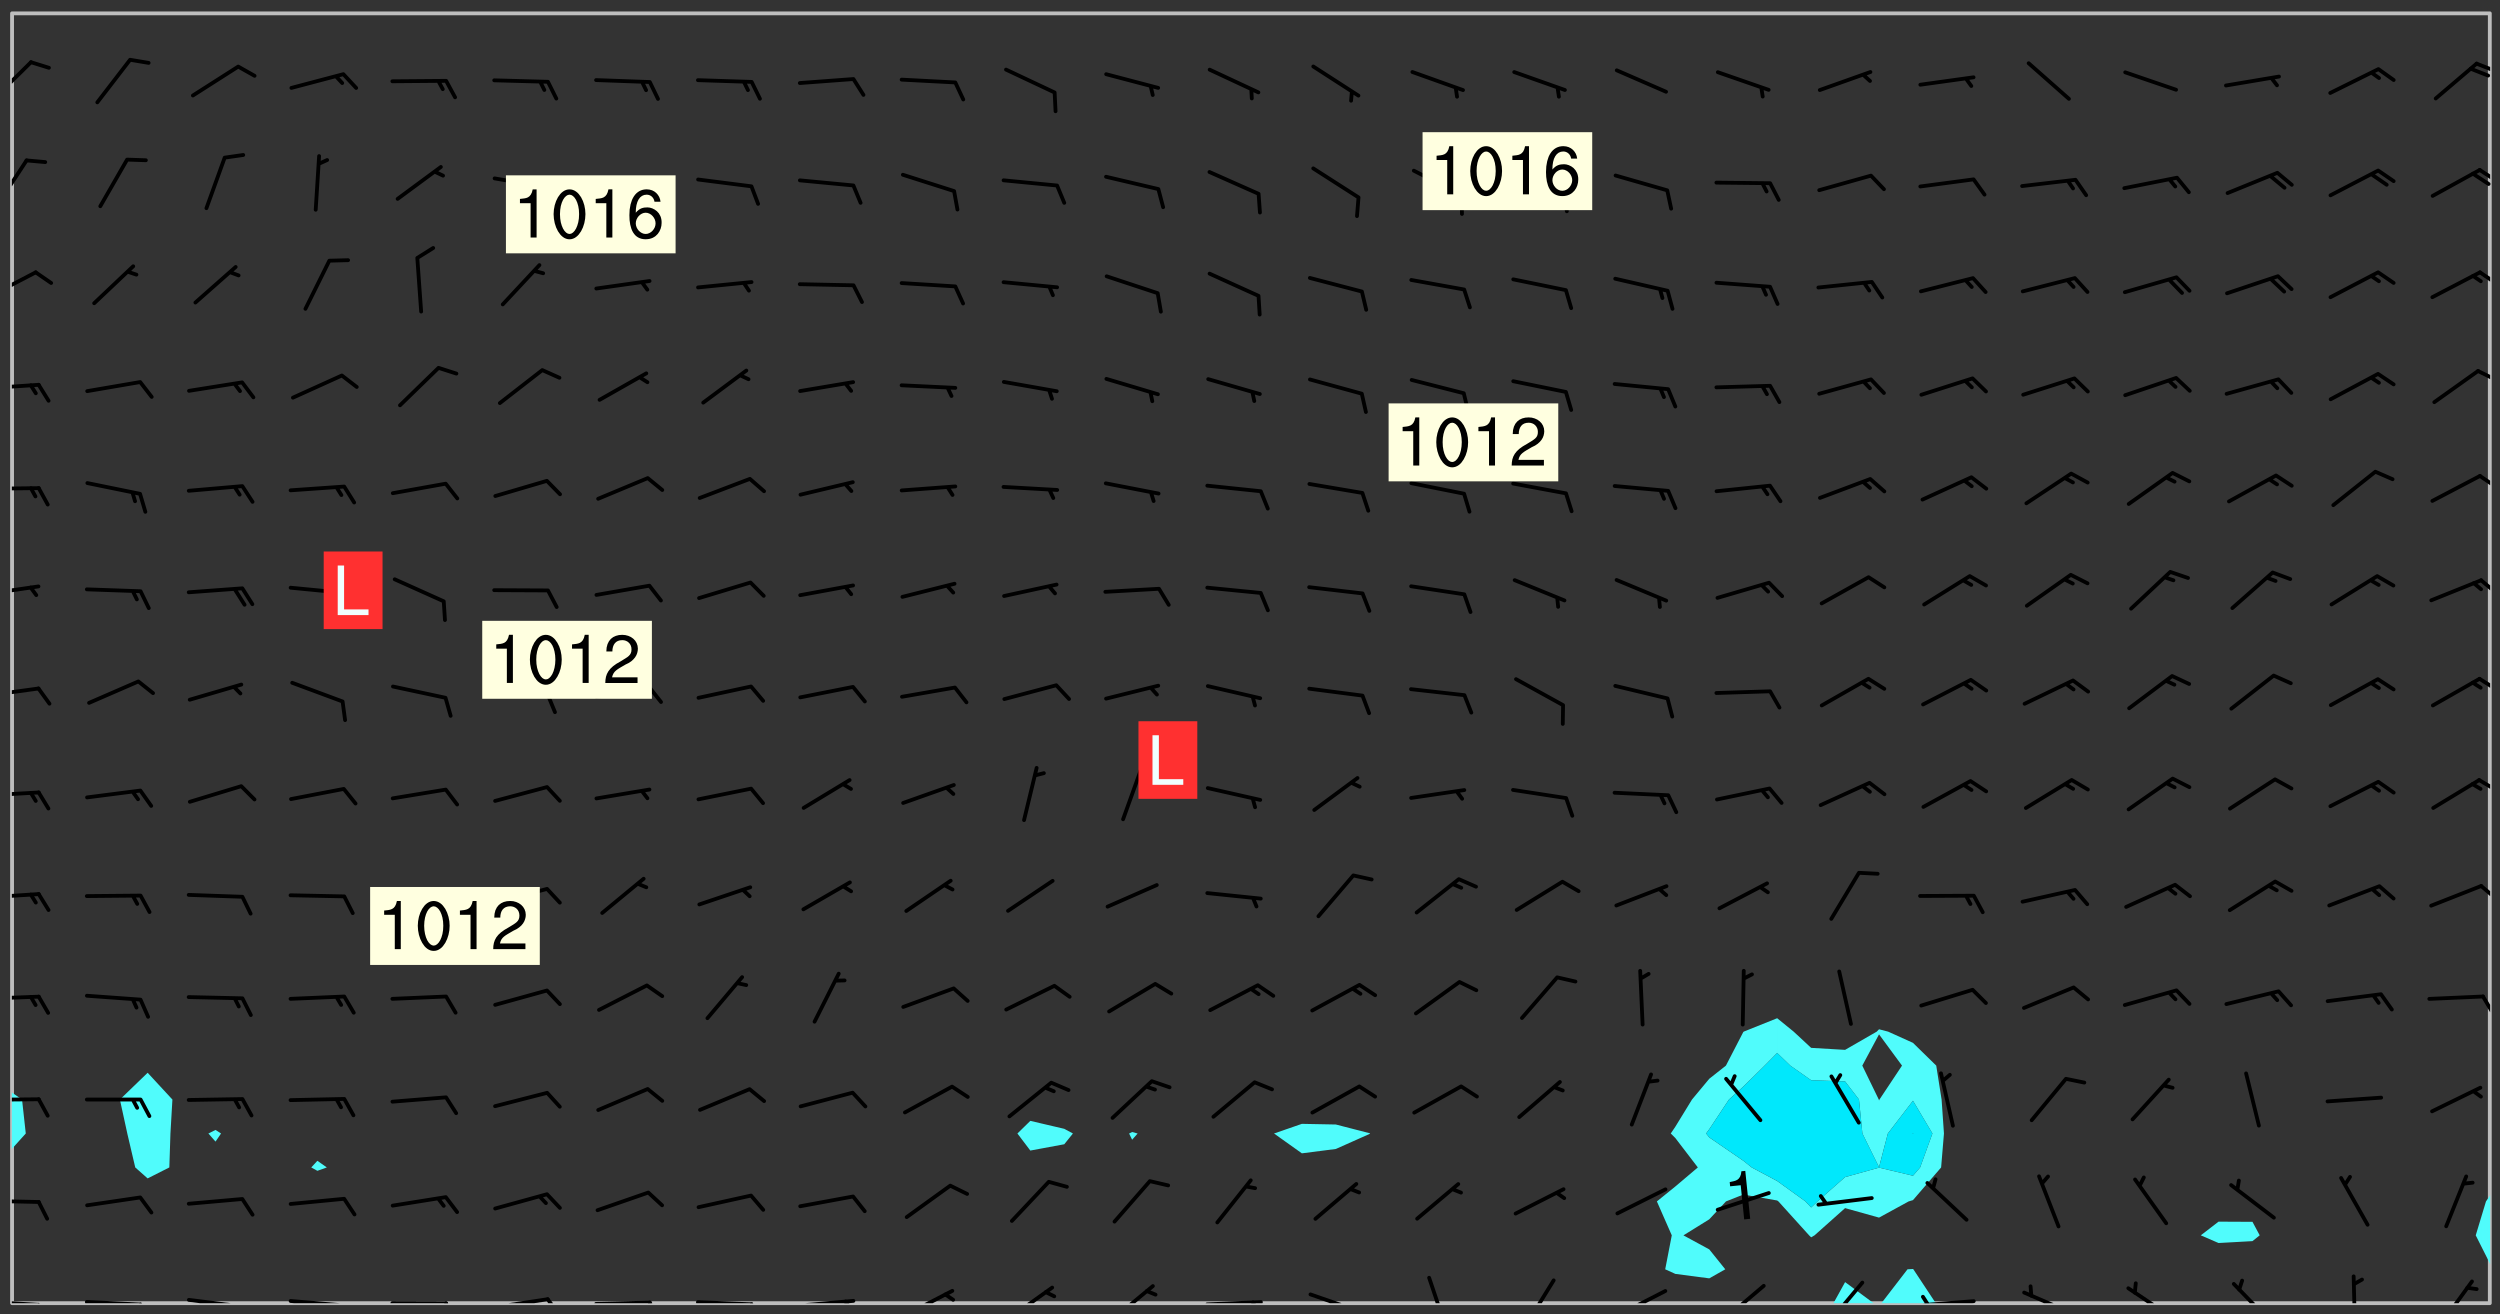<svg xmlns="http://www.w3.org/2000/svg" role="img" xmlns:xlink="http://www.w3.org/1999/xlink" viewBox="142.45 309.95 326.84 171.84"><rect x="142.45" y="309.95" width="326.84" height="171.84" fill="#333333" stroke="none"/><defs><clipPath id="a"><path d="M144 460h1v20.328h-1zm0 0"/></clipPath><clipPath id="b"><path d="M144 311.672h1V453h-1zm0 0"/></clipPath><clipPath id="c"><path d="M144 311.672h324v168.656H144zm0 0"/></clipPath><clipPath id="d"><path d="M382 477h6v3.328h-6zm0 0"/></clipPath><clipPath id="e"><path d="M388 475h8v5.328h-8zm0 0"/></clipPath><clipPath id="f"><path d="M467 475h1v5.328h-1zm0 0"/></clipPath><clipPath id="g"><path d="M467 311.672h1V467h-1zm0 0"/></clipPath><clipPath id="h"><path d="M144 479h4v1.328h-4zm0 0"/></clipPath><clipPath id="i"><path d="M147 480h2v.328h-2zm0 0"/></clipPath><clipPath id="j"><path d="M153 479h9v1.328h-9zm0 0"/></clipPath><clipPath id="k"><path d="M160 480h3v.328h-3zm0 0"/></clipPath><clipPath id="l"><path d="M166 479h9v1.328h-9zm0 0"/></clipPath><clipPath id="m"><path d="M173 480h3v.328h-3zm0 0"/></clipPath><clipPath id="n"><path d="M180 479h8v1.328h-8zm0 0"/></clipPath><clipPath id="o"><path d="M187 480h2v.328h-2zm0 0"/></clipPath><clipPath id="p"><path d="M193 480h9v.328h-9zm0 0"/></clipPath><clipPath id="q"><path d="M200 480h3v.328h-3zm0 0"/></clipPath><clipPath id="r"><path d="M206 479h9v1.328h-9zm0 0"/></clipPath><clipPath id="s"><path d="M213 479h3v1.328h-3zm0 0"/></clipPath><clipPath id="t"><path d="M220 479h8v1.328h-8zm0 0"/></clipPath><clipPath id="u"><path d="M227 479h2v1.328h-2zm0 0"/></clipPath><clipPath id="v"><path d="M233 479h8v1.328h-8zm0 0"/></clipPath><clipPath id="w"><path d="M240 480h3v.328h-3zm0 0"/></clipPath><clipPath id="x"><path d="M246 479h9v1.328h-9zm0 0"/></clipPath><clipPath id="y"><path d="M252 479h2v1.328h-2zm0 0"/></clipPath><clipPath id="z"><path d="M260 478h8v2.328h-8zm0 0"/></clipPath><clipPath id="A"><path d="M265 478h3v2.328h-3zm0 0"/></clipPath><clipPath id="B"><path d="M274 478h7v2.328h-7zm0 0"/></clipPath><clipPath id="C"><path d="M287 477h7v3.328h-7zm0 0"/></clipPath><clipPath id="D"><path d="M300 479h8v1.328h-8zm0 0"/></clipPath><clipPath id="E"><path d="M306 479h2v1.328h-2zm0 0"/></clipPath><clipPath id="F"><path d="M313 478h8v2.328h-8zm0 0"/></clipPath><clipPath id="G"><path d="M319 480h1v.328h-1zm0 0"/></clipPath><clipPath id="H"><path d="M329 476h3v4.328h-3zm0 0"/></clipPath><clipPath id="I"><path d="M341 477h5v3.328h-5zm0 0"/></clipPath><clipPath id="J"><path d="M353 478h8v2.328h-8zm0 0"/></clipPath><clipPath id="K"><path d="M353 480h3v.328h-3zm0 0"/></clipPath><clipPath id="L"><path d="M367 477h7v3.328h-7zm0 0"/></clipPath><clipPath id="M"><path d="M381 477h6v3.328h-6zm0 0"/></clipPath><clipPath id="N"><path d="M393 479h8v1.328h-8zm0 0"/></clipPath><clipPath id="O"><path d="M393 479h2v1.328h-2zm0 0"/></clipPath><clipPath id="P"><path d="M406 478h8v2.328h-8zm0 0"/></clipPath><clipPath id="Q"><path d="M420 478h7v2.328h-7zm0 0"/></clipPath><clipPath id="R"><path d="M434 477h6v3.328h-6zm0 0"/></clipPath><clipPath id="S"><path d="M449 476h2v4.328h-2zm0 0"/></clipPath><clipPath id="T"><path d="M461 477h5v3.328h-5zm0 0"/></clipPath><clipPath id="U"><path d="M144 466h4v2h-4zm0 0"/></clipPath><clipPath id="V"><path d="M144 453h4v1h-4zm0 0"/></clipPath><clipPath id="W"><path d="M144 440h4v1h-4zm0 0"/></clipPath><clipPath id="X"><path d="M466 439h2v4h-2zm0 0"/></clipPath><clipPath id="Y"><path d="M144 426h4v2h-4zm0 0"/></clipPath><clipPath id="Z"><path d="M466 425h2v3h-2zm0 0"/></clipPath><clipPath id="aa"><path d="M144 413h4v2h-4zm0 0"/></clipPath><clipPath id="ab"><path d="M466 411h2v3h-2zm0 0"/></clipPath><clipPath id="ac"><path d="M144 399h4v3h-4zm0 0"/></clipPath><clipPath id="ad"><path d="M466 398h2v3h-2zm0 0"/></clipPath><clipPath id="ae"><path d="M144 386h4v2h-4zm0 0"/></clipPath><clipPath id="af"><path d="M466 385h2v3h-2zm0 0"/></clipPath><clipPath id="ag"><path d="M144 373h4v2h-4zm0 0"/></clipPath><clipPath id="ah"><path d="M466 371h2v3h-2zm0 0"/></clipPath><clipPath id="ai"><path d="M144 360h4v1h-4zm0 0"/></clipPath><clipPath id="aj"><path d="M466 358h2v2h-2zm0 0"/></clipPath><clipPath id="ak"><path d="M144 345h4v5h-4zm0 0"/></clipPath><clipPath id="al"><path d="M466 345h2v3h-2zm0 0"/></clipPath><clipPath id="am"><path d="M144 330h3v8h-3zm0 0"/></clipPath><clipPath id="an"><path d="M466 331h2v3h-2zm0 0"/></clipPath><clipPath id="ao"><path d="M465 332h3v3h-3zm0 0"/></clipPath><clipPath id="ap"><path d="M144 317h3v7h-3zm0 0"/></clipPath><clipPath id="aq"><path d="M465 318h3v2h-3zm0 0"/></clipPath><g id="ar" clip-path="url(#clip1)"><path fill="#fff" fill-opacity="0" fill-rule="evenodd" d="M0 0h1000v1000H0zm0 0"/><path fill="#d3d3d3" fill-opacity="0" fill-rule="evenodd" d="M162.152 355.867l-.234.293.059.234.117.172.176.234.293.348.113.059.117-.172.059-.234.176-.176.465-.176h.699l.234.293.289.816.059.176.176.23.352.234.699.699.172.176.234.348.234.41.289.582.41.465.23.234.234.176.117.23.176.293.172 1.164v.234l.059.289.059.117.117.117.348.41.117.172.176.176.176.234.117.172.172.352.059.234.234.406.234-.059-.176.176-.059.93h-.582l-.234-.113-.348.113-.117.117-.059.293-.059.176-.117.172-.465.293-.059.234-.059.113v.645l.059.172v.41l.059.059v.406l.059.406.117.176.059.059.23.641-.059.293v.699l-.059.582v.234l-.059.23-.055.352v1.922l.055.117h.426l-.367.117-.023.352.891 1.168 1.742.539 1.34.359v.539l.09.809.535.715 1.52.27.891-.086.09 1.164.535.18 1.16-.18 2.055-.984 1.16-.363 1.879-.176 1.695-.18-.18.719-1.516.086-1.25.09-.805.27-1.074.809.27.719.535.898-.18.625-.266.809.266 1.078.625.898.805.18 1.25-.18-.266.723.098.504.055.293v.172l.059.293v.406l.176.117.352.117h.406l.293-.176.113-.117.059-.117.117-.23.059-.176.352-.465.23-.176.176-.059.176.059.059.176.117.988.055.469.059.172.117.234.176.059.816.059h.289l.117.234.059.406.059.352v1.105l.117.293.117.348.289.699.176.352.582.754.352.176.172.059.469.234.641.465.348.234.293.176.293.055.23.062.816.348.293.176.113.172.352.352.117.176.523.641v.289l.059.352v.348l.059.352.059.289.117.059.172.059h.176l.582.234.176.117.176.289.176.234.113.234.293.23.117.117v.41l.059.055.289.234.234.117.059.117.117.172.059.117.23.234.059.176.234.059.117.059-.117.113-.059.117v.117l-.117.293-.117.289v.582l.176.117.117.059.059.117.117.117.113.059.176.348.059.352.059.406v.176l-.059.176-.117.699v.172l.117.176.293.293h.406l.176.117.117.172.117.293v.234h-.527l-.23-.234h-.234l-.176.059-.059.699.059.348.117.176.176.41.117.23.289.469.176.055h.523l.234.059.758.641.059.293v.234l.059.059.23.348v.352l-.117.172v.293l.293.289.293.176.172.059.293.176.293.117.582.406.289.234.293.176.219.16.016.012.23.176.641.523.176.234.117.176.176.176.113.172v.641l.117.176.469.117.582.117.234.059.23.113.293.117.113.059.586.352.289.172.176.062.176.055.176.059.699.352.289.176.234.055.289.176.234.117.641.406.293.117.172.059.234.059.41.059.23.059.234.117.059.172-.41.176.469.059.059.293.113.234.176.055.234.059.176.059.406.117.641.234.117.172.059.234v.176l-.059.117-.059.406.234.234.117.059.348.117.641.23.176.117.289.117.176.176.234.465.582 1.105.176.176.348.176.176.117.352.117 1.047.523.234.059.465.113.293.059.465.176.758.582.234.234.348.465.176.176.289.234.816.699.293.176.289.289.293.176.293.289.695.641.176.176.293.234.289.234.469.289.641.582.348.234.234.293.348.348.352.465.934.992.348.406.117.176.234.059.113.117.645.176.23.113.234.059.293.176.23.117.934.699.406.406.234.176.406.176.234.117.816.348.348.234.234.117.293.289.23.117.758.352.352.172.23.059.293.117.234.059.871.176h.816l.469.23.172.059.875.699.465.117.293.059.176.059.23.059.469.059.348.059.352.059.406.059h.293l.172.059v.23l.176.176h.293l.348.059.352.059.699.117h.641l.465-.234.293-.176.172-.117.41-.172.289-.176.934-.465.469-.293.523-.293.465-.172.465-.176 1.051-.465.289-.117.41-.117.289-.117.527-.176 1.516-.699.582-.348.289-.059.293-.059.348-.117.875-.23.352-.117h.113l.234-.059.875-.234.234-.059h.812l.352-.059.816-.117.172-.059.352-.055.293-.059.23-.059.816-.176.176-.059h.348l.234-.059.465-.117.758-.172.234-.059h.348l.41-.117.289-.059 1.285-.059h.289l.41-.059.23-.059h.176l.875-.117h.406l.41-.117h.348l.352-.113.871-.059h1.75l1.047.289.41.117.289.117.352.117.289.117 1.051.172.289.059h.293l.293.059.172.059.41.059.172.059.117.059h.117l.117.059.352.059h.113l.41.066 1.922.395 1.926.395 1.52.449 1.695.719 2.145.805 1.605-.719 1.43-.805 1.16-1.078 1.25-.449 3.035-.719 1.875-.359 2.145-1.348 2.234-1.254 2.5-1.258 1.695-.449 1.785-.18 1.16-.27.625.539 1.34-.27.715-.988.984-1.344.445-.18.805-.359 1.875-.539 1.785-.449 1.25-.27 1.16-.09 1.699-.09 1.961-.27 1.25-.09h.539l.625-.09h.891l2.145-.18 2.41-.18 2.59-.09 1.695.18 1.609.09 1.43.359 1.16.719 1.875.988 1.16 1.527.266.715.629.09.355.898.535.539.535 1.527 1.074.359h.535l-.805.535.09 1.707.715 2.695.891.805.895.988.715 1.258 1.785.539 1.52-.18.355 1.344 1.609-.805.98-.539.27.27.316-.215.219-.145.801.449.449-.359h.355l.535-.27.539-.719.535-.27.625-.988 1.16.449.84.371 1.395.617 1.695-.18h1.605l1.785.09.18-1.707.535-1.344.805.27.492.848.402.406-.09.539v.359l.715.449.711-.27h1.43l.359.988.445 1.258.715 1.344 1.25.629 1.695.629.715-.18.18-.539.98-.09.449.359.086 1.258-.266.629-.535.18v.539l.715.984.266.539.984.988.801 1.078-.266.359-.09.898-.625 2.332-.355 2.066-.09 1.793-.18.719-.09.539v1.438l-.98 1.883-.359 1.707-.535.898-.805 1.168-.266.539 2.055 1.254.086.359-.355.539-.09-.18v.809l.09 1.438-.445.715-1.074.094-.266.715.535.898.805.719 1.16.809 1.34.27.445.359-.355.449-1.789-.09-1.25-.449-.715-.719-.625-.09-.176 3.59-.188 1.309h89.359V311.703h-55.27v49.082l.762.125 3.289.543 2.023 2.836v2.754l2.352.332 2.348.332h4.051l-1.379 4.16-2.023.707-2.023.703-.543.344-2.594 1.617-.188.117-2.023-2.078-.73-2.742-2.672-2.078-1.375-3.5-.066-.082-1.957-2.672 2.75-1.418v-49.082H294.422v91.414l.117.031.133.012.074.074.105.047.09.059.086.059.09.059.297.297.059.09.031.117.027.117.016.137-.031.117-.059.09-.059.086-.043.105-.047.102-.027.121v.145l.176.27.148.148.074.086.074.074.043.105.062.09.059.086.043.105.059.09.047.102.043.105.059.086.117.18.074.074.062.086.059.09.043.105.059.09.059.086.062.09.059.09.043.102.117.18.074.074.059.086.074.074.09.059.105.047h.148l.133-.016.133.016.102-.047.074-.074.047-.102-.016-.133v-.148l-.047-.105-.027-.117-.047-.102-.027-.121-.043-.102-.062-.09-.043-.102-.043-.105-.031-.117-.016-.133-.012-.137.086-.059.059-.086.121-.031.043.105.016.133v.117l.059.102.059.09.09.059.148.148.059.09.043.105-.012.102.086.059.105.047.086.059.09.059.074.074-.117.027-.105.047-.086.059-.074.074-.059.09-.062.086-.027.121-.047.102-.043.105-.031.117-.012.133-.016.133v.148l.027.117.047.105.043.102.059.09.074.074.09.059.074.074.09.059.059.09.043.105.047.102.117.031.133.016h.148l.117-.031.105.043.043.105.047.102.027.121L299.5 410l.027.117.031.121.027.117.105.043.102.047.133-.016.148.148.062.086.074.074.07.074.09.062.105.043.102.043.117.031.137.016.117-.031.074-.074.027-.117-.012-.133-.031-.121-.027-.117.043-.105h.117l.09.062.117.027h.148l.133.016h.148l.133.016.133-.016h.148l.133-.016.133-.012.137.012.117-.027.133-.016.191-.059-.059.176-.016.133-.027.121-.016.133-.059.086-.133.016-.105.047-.105.043-.117.031-.117.027-.266.031h-.148l-.133.016-.074.074.059.086.148.148.117.18.074.07.09.062.09.059.086.059.09.059.102.043.105.062.105.043.086.059.105.047.102.043.18.117.059.09-.043.102-.047.105.016.133.223.223.059.09.043.102.031.121.043.102.016.133.031.117.012.137.031.117.148.148.102.043.105.043.117.031.133.016.137.016h.117l.117-.031.09-.059.043-.105.047-.102.043-.105.031-.117.012-.133v-.148l-.012-.133-.016-.133-.031-.117-.043-.105-.047-.105-.043-.102-.043-.105-.016-.133.016-.133.027-.117.031-.117.027-.121.047-.102.09-.059.086-.062.074-.074.09-.059.223-.223.059-.086.074-.074.117-.18.059-.086v-.148l-.074-.074-.102-.047-.105-.043-.102-.043-.059-.09-.047-.105-.027-.117.09-.059.117-.031.102-.043.18-.117.148-.148.012-.133-.012-.105-.09-.059-.133.016h-.148l-.133.016-.133-.016-.121-.031-.086-.059-.074-.074-.059-.09-.062-.086-.117-.18-.059-.086.031-.121.086-.059.121-.031.059-.086v-.121l-.031-.117-.059-.09-.059-.086-.047-.105-.027-.117-.016-.133.059-.09.074-.074.09-.059.117-.18.074-.074.059-.086.148-.148.121-.031.133-.016.133.016.074.074.043.105.016.133-.031.117-.117.031-.133.012-.148.148-.043.105-.047.102-.027.121-.031.117v.148l.031.117.043.105.059.09.074.07.074.074.117.031.121.027.117-.027.133-.016h.117l.09.059.074.074.047.105.059.086.102.047.133.016.105.043.086.059-.012.105-.074.074-.18.117-.059.09-.09.059-.07.074-.074.074-.062.09-.027.117-.016.133.016.133-.016.133v.148l.016.133.027.117.031.121.074.074.09.059.086.059.09.059.117.031v.086l-.102.047-.09.059-.266.031-.117.027h-.148l-.105.043-.102.047-.059.09-.062.234-.012.133-.031.121-.016.133v.293l-.012.133.012.137.016.133.133.016.133.012.121.031.086.059.074.074.047.105.043.102.016.133v.445l-.016.133v.445l.031.266.027.117.016.133.031.117.086.211.031.266v.148l-.031.117-.027.117-.031.121-.027.117-.031.117-.031.121-.012.133-.016.133.09.059.117-.031.102.016.047.105-.031.266v.441l-.043.105-.047.105-.043.102-.043.105-.059.086-.031.121-.043.117-.031.117-.016.133.016.133.059.09.105.047.086.059.059.086-.012.137-.031.117-.043.102v.445l-.016.133v.148l-.031.117-.043.105-.027.117-.047.105-.043.102-.031.121-.027.117-.031.133-.031.117-.027.117-.043.105-.031.117-.031.121-.012.133-.016.133v.297l.027.117v.148l.047.398.027.117.059.09.121.031h.148l.133-.016.059.09v.117l-.059.09-.09.059-.102.043-.105.047-.09.059-.086.059-.137.016-.117-.031-.133-.016-.102.047-.062.086-.012.137-.016.133-.031.117-.027.117-.016.133-.031.121v.297l.016.133.031.117v.148l.012.133v.148l-.027.117-.047.102-.027.121-.031.117-.059.09-.074.074-.102.043-.105.047-.117.027-.121.031-.102-.047.059-.086.105-.047.027-.117.031-.117.027-.121.031-.117v-.148l.016-.133-.031-.117-.043-.105-.105.016-.074.074-.102.043-.09.062-.074.074-.043.102-.016.133-.031.117L304.25 426l-.031.117-.027.117-.031.121-.027.117-.031.117-.043.105-.09.059h-.09l-.117-.031-.031-.086.016-.137-.031-.117v-.148l-.012-.133v-.148l-.062-.234-.027-.121-.043-.102-.047-.105-.059-.086-.059-.09-.043-.105-.062-.086-.148-.148-.07-.074-.105-.047-.105-.043-.102-.043-.297-.297-.09-.074-.086-.059-.105-.043-.09-.062-.086-.059-.105-.043-.09-.059-.086-.062-.074-.07-.105-.047-.086-.059-.105-.043-.09-.062-.102-.043-.105-.043-.086-.059-.105-.047-.105-.043-.102-.047-.09-.059-.102-.043-.105-.043-.09-.062-.117-.027-.133-.016-.133.016H299.75l-.133.016-.117-.031-.09-.059-.074-.074-.09-.059-.102-.047h-.148l-.121-.027-.102-.043-.074-.074-.117-.18-.09-.059-.102-.043-.09-.062-.105-.043-.09-.059-.086-.059-.105-.047-.059-.086-.059-.09-.043-.105-.047-.102-.074-.074-.086-.059-.074-.074-.09-.059-.223-.223-.043-.105-.031-.266.105-.043h.145l.105.043.074.074.09.059.086.059.105.047.09.059.148.148.07.074.148.148.062.086.074.074.086.059.074.074.09.062.09.059.086.059.27.176.102.047.105.043.102.043.047-.074.059-.086.074-.074.07-.074.105.043.074.074.059.09.043.102.047.105.043.105.121.027.117-.027.074-.09.043-.105.059-.09.074-.074.105-.043.117-.027.133.012.09.059.148.148.059.09.043.105.047.102.043.105.043.102.105.047.105.043.133.016.086-.059.059-.09.074-.074.105-.043.117.027.105.047.102.043.105.043.102.047.18.117v.117l-.016.133.016.133.016.137.059.086.102.047.121.027.117.031h.148l.117-.031.059-.09.18-.117.059-.09.074-.074.059-.086.117-.18.18-.117.117.031.09.059.043.074-.016.133v.117l.09.059h.148l.133-.016.133-.012.266-.031.105-.043.117-.031.121-.027.074-.074.07-.074.062-.09-.016-.105-.047-.102-.102-.043-.105-.016-.117.027-.266.031h-.148l-.074-.074-.09-.059-.117-.031-.117-.027-.133-.016h-.148l-.133.016h-.297l-.105-.047-.148-.148-.043-.102-.059-.09.223-.223.086-.059.105-.043.117-.031.133-.016.133.016.137.016.102.043.133-.012.09-.062.102-.043.062-.09-.047-.102-.09-.059-.117-.031-.102-.043-.059-.09-.062-.09v-.117l.016-.133.105-.047.074-.07v-.121l-.09-.059-.031-.117.09-.059.074-.074.043-.105.059-.09.047-.102.016-.133v-.148l-.047-.105-.043-.102-.09-.059-.133-.016-.102-.043-.137-.016-.117-.031h-.445l-.133-.016-.133-.012-.133-.016-.117-.031h-.148l-.133-.016-.133-.012-.266-.031-.121-.043-.086-.059-.074-.074v-.148l.012-.133.105-.047.102-.043.133-.016h.152l.133-.016h.293l.121.031.102.043.09.059.234.062.121-.047.09-.059.102-.043.133-.016.105.043.102.047.133.012.121-.027h.145l.121-.031.117-.027.105-.047.074-.074.086-.059.148-.148.059-.086.047-.105.027-.117.016-.105-.102-.043-.09-.059-.117-.031-.105-.043-.09-.062-.074-.086-.074-.074-.102-.043-.105-.047-.102-.043-.059-.09-.047-.102-.086-.211-.062-.086-.059-.09-.074-.074-.086-.059h-.27l-.117.031-.09.059-.102.043-.133.016-.105-.016-.027-.117-.062-.09-.117-.031-.102-.043-.148-.148-.031-.117-.016-.105.074-.074.18-.117.117-.027.117-.031.137.016.102.043.105.043.102.047.105.043.117.031.133.016.117.027.133.016.105-.016.09-.059-.074-.074-.105-.043-.074-.074-.074-.09-.148-.148-.086-.059-.09-.059-.074-.074-.09-.059-.102-.047-.121-.027-.102-.047-.105-.043-.117-.031-.102-.043-.121-.031h-.148l-.117.031-.105.043-.086.062-.18.117-.086.059-.09.059-.105.047-.086.059-.105.043-.102.043-.105.047-.074.074-.059.09-.059.086-.047.105-.059.086-.074.074-.133-.012-.117-.031h-.117l-.074.074-.09.059-.074.074-.09.059-.086.059-.105.047-.102.043-.137.016-.102-.043-.148-.148-.105-.047h-.086l-.105.047-.102.043-.121.031-.117-.031-.074-.074v-.117l.031-.121.074-.07.059-.09.074-.074.117-.031.105-.043h.293l.133-.016.137-.016.102-.043.09-.059.102-.047.09-.059.133-.012.09.059.133.012.09-.059.086-.059.105-.043.09-.059.086-.062.09-.059.148-.148.059-.086.059-.09.105-.043.133-.016.117.027.121.031.059-.059.059-.09.031-.266.027-.117.105.012.133.016.102-.043.09-.059.059-.09.074-.074.059-.09.047-.102.012-.133-.012-.133-.047-.105-.148-.148-.059-.09-.059-.086-.043-.105v-.445l.016-.133v-.148l.012-.133-.059-.059-.09.059-.102-.043-.18-.117-.086-.059-.062-.09-.059-.09-.074-.074-.086-.059-.121.031-.102.012-.105.047-.086.059-.105.043-.148.148-.09.059-.086.059-.09.062-.105.043-.133.016v-.121l.105-.043.117-.031.074-.07.043-.105v-.148l-.027-.117-.148-.148-.133-.016h-.148l-.117.031-.105.043-.102.043-.09.062-.117.027-.074-.074.012-.133-.043-.102-.043-.105-.09-.059-.117.027-.121.031-.117.031-.102.043-.121.031-.102.043-.105.043-.09.059-.102.016v-.117l.016-.133-.059-.09-.074.043-.148.148-.059.09-.074.074-.047.105-.043.102-.074.074-.059.09-.074.074-.059.086-.074.074-.09.062-.074.07-.074.074-.102.016-.133.016-.105-.043v-.121l.148-.148.043-.102.059-.09.047-.102.043-.105.059-.09.031-.117.043-.102.031-.121.027-.117.047-.105.043-.102.043-.105.074-.07.09-.062.09-.059.102-.043h.297l.266-.031.105-.043-.074-.074-.117-.031-.105-.043-.09-.059-.102-.047-.09-.059-.102-.043-.105-.043-.09-.062-.086-.059-.105-.043-.102-.043-.121-.031-.117-.031-.102-.043L297.5 410.25l-.102-.043-.09-.059-.043-.105-.016-.133.102-.043.133-.016.137.016.133-.016.102-.043.059-.09.016-.105-.09-.059-.074-.074-.102-.043-.09-.059-.148-.148-.043-.105-.016-.133v-.293l-.059-.09-.09-.059-.074-.074-.043-.105-.031-.117-.059-.09-.074-.074-.117-.027-.074-.074-.09-.059-.09-.062-.086-.059-.074-.074-.059-.086-.047-.105-.086-.059-.148-.148-.195-.059-.133.016-.102.043-.074.074-.047.102-.043.105-.059.09-.059.086-.297.297-.09.059h-.086l-.062-.086-.043-.105.031-.117.059-.09.027-.117-.012-.133-.09-.062-.105.047-.117.027-.117.031-.27.176-.102.047-.117.027-.105.047-.09.059-.102.043-.059-.086-.047-.105.016-.133.047-.105.07-.074.074-.07.059-.09v-.148l-.043-.105h-.238l-.102.047-.031.117-.027.117-.031.121-.074.043-.133.016-.074-.047-.043-.102-.043-.105-.047-.102-.043-.105-.121.031-.102.043-.133.016-.117.031-.105.043-.09.059-.102.047-.121.027-.133.016-.102-.043-.059-.09-.047-.105-.043-.102-.043-.105v-.117l.059-.09.086-.059.18-.117.102-.047.105-.043.105-.059.102-.043.09-.062.102-.043.105-.059.102-.047.09-.059.105-.043.102-.043.09-.062.102-.043.137-.016.117.031.102.043.121.031.102.043.105.047.102.043.105.043.102.047.105.043.102.043.105.047.086.059.105.043.117.031.105.043.102.047.09.059.105.043.102.043.105.047.117.027.102.047.121.027h.148l.086-.059.016-.102.059-.09-.027-.117-.074-.074-.117-.18-.074-.074-.09-.074-.18-.117-.086-.059-.105-.043-.102-.047-.27-.176-.059-.09-.074-.074-.059-.09-.043-.102-.031-.117-.016-.137v-.562l-.012-.133-.016-.133-.031-.117-.016-.133-.012-.133-.031-.121-.223-.223-.059-.086-.016-.105.031-.117.133-.016v-91.414H172.992v1.453l-.059.234-.352 1.051-.172.523-.117.348-.176.41-.117.172-.234.293-.23.059h-.352l-.117.059-.23.406v.293l.117.176.23.23.117.234.641.758.293.465.176.234.23.352.234.348.641.816.176.465.172.41.117.695.176.469.117 1.398.059.465v.875l.117 1.047v4.781l-.059.465-.352 1.281-.176.523-.113.41-.352.93L172.934 336l-.234.582-.117.176-.172.348-.176.406-.352.816-.059.293-.113.293-.117.289-.059.176-.117.875-.059.406-.059.117-.059.176-.059.172-.23.527-.117.172v.234l-.117.234-.059.172-.176.586v.289l-.059.176v.293l-.059.113-.059.527v.172l-.055.234v2.621l-.176.816-.117.176-.176.234-.117.172-.113.234-.586.934-.23.289-.293.465-.176.234-.289.352-.352.699-.113.23-.176.41-.176.23-.406.527-.816.699-.293.172-.289.234-.176.117-.176.176-.523.406-.527.176-.172.176-.234.055-.641.176h-.758m12.211 31.023l-1.074.449.359.895 1.25-.715.445-.539-.98-.09"/><path fill="#d3d3d3" fill-opacity="0" fill-rule="evenodd" d="M201.508 416.598h-.895l.449.629.98.359.805-.09.445-.988-.176.09-.715-.355-.895.355m154.621 59.07l-.059-.523v-.293l.113-.293.059-.23.469-.469h.113l.117-.113.117-.059h.176l.234-.059h.348l.234.059.117.059.23.172.059.176.117.582v.293l-.117.176-.172.289-.176.176-.527.523-.23.234-.117.059h-.176l-.117-.059-.406-.293-.176-.117-.117-.059-.059-.113-.055-.117m6.641-10.957l-.059-.172v-1.109l.059-.172.176-.059.172-.059h.176l.234-.059.117.059.059.699-.059.172-.117.176-.117.059-.234.523-.113.059h-.234l-.059-.117m9.613-14.391l-.117-.176v-.699l.293-.875.117-.172.176-.352.113-.23.117-.293.352-.758.117-.23.172-.234h.176l.117-.059h.641l.117.059.234.234.172.113.352.293.117.117.113.176v.113l.117.059.117.117v.699l-.059.176v.23l-.059.176-.348 1.051-.117.23-.117.234-.117.059-.23.234-.641.289h-.875l-.41-.117-.641-.465"/><path fill="none" stroke="#bebebe" stroke-linecap="round" stroke-linejoin="round" stroke-miterlimit="10" stroke-width=".5" d="M467.957 311.695H144.027v168.625h323.93v-168.625"/><g clip-path="url(#a)"><path fill="#fff" fill-opacity="0" fill-rule="evenodd" d="M144 475.891v4.438h.004H144v-20.172 15.734"/></g><g clip-path="url(#b)"><path fill="#fff" fill-opacity="0" fill-rule="evenodd" d="M144 449.262v3.52-141.109h.004H144v137.59"/></g><path fill="#50fcfc" fill-rule="evenodd" d="M144 452.781v7.375l.004-.004v-7.371H144"/><g clip-path="url(#c)"><path fill="#fff" fill-opacity="0" fill-rule="evenodd" d="M144.004 480.328v-20.176l1.816-2.016-.488-4.438-1.328-.918V311.672h17.75v138.523l-3.629 3.504.969 4.438 1.039 4.438 1.621 1.434 2.836-1.434.145-4.438.258-4.438-3.238-3.504V311.672h8.875v146l-.934.465.934 1.059.723-1.059-.723-.465v-146h13.316v150.031l-.801.871.801.441 1.234-.441-1.234-.871V311.672h93.207v144.812l-1.688 1.652 1.688 2.23 4.438-.824 1.133-1.406-1.133-.613-4.438-1.039v-144.812h13.312V457.941l-.398.195.398.816.715-.816-.715-.195V311.672h22.191V456.875l-3.641 1.262 3.641 2.594 4.441-.57 4.438-1.98.031-.043-.031-.031-4.438-1.145-4.441-.086V311.672h62.137v131.395l-4.375 1.754-.062.066-2.262 4.375-2.176 1.719-2.262 2.719-2.176 3.551-.598.887.598.594 2.941 3.844-2.941 2.488-2.414 1.953 1.949 4.438-.859 4.438 1.324.602 4.438.582 2.09-1.184-2.09-2.602-3.379-1.836 3.379-2.098 2.184-2.34 2.254-.891 4.438.77.164.121 4.012 4.438.266.258.441-.258 3.996-3.562 4.438 1.242 3.871-2.117.566-.168 3.68-4.273.371-4.438-.309-4.438-.699-4.438-3.043-2.977-3.246-1.465-1.191-.309-.301.309-4.137 2.383-4.438-.262-2.285-2.121-2.156-1.754V311.672h57.699v157.992l-2.32 1.789 2.32 1.004 4.438-.246.945-.758-.945-1.766-4.438-.023V311.672h35.504v154.559l-.539.785-1.34 4.438 1.879 3.73v5.145h-72.469l-2.934-4.438-.047-.039-.715.039-3.418 4.438h-1.012l-3.73-2.762-1.523 2.762H144.004"/></g><path fill="#50fcfc" fill-rule="evenodd" d="M145.82 458.137l-1.816 2.016v-7.371l1.328.918.488 4.438m13.273 0l-.969-4.438 3.629-3.504 3.238 3.504-.258 4.438-.145 4.438-2.836 1.434-1.621-1.434-1.039-4.438m11.535 1.059l-.934-1.059.934-.465.723.465-.723 1.059m13.316 3.82l-.801-.441.801-.871 1.234.871-1.234.441m93.207-2.648l-1.688-2.23 1.688-1.652 4.438 1.039 1.133.613-1.133 1.406-4.438.824m13.312-1.414l-.398-.816.398-.195.715.195-.715.816m22.191 1.777l-3.641-2.594 3.641-1.262 4.441.086 4.438 1.145.031.031-.031.043-4.438 1.98-4.441.57m48.359 10.723l-1.949-4.438 2.414-1.953 2.941-2.488-2.941-3.844-.598-.594.598-.887 2.176-3.551 2.262-2.719 2.176-1.719 2.262-4.375.062-.066 4.375-1.754v4.539l-1.637 1.656-2.801 2.754-1.867 1.684-2.57 3.871-.414.566.414.516 4.438 3.043 1.105.879 3.332 1.777 3.695 2.664.746.793.824-.793 3.613-3.176 4.438-1.238 4.438 1.059.934-1.086 1.609-4.438-2.543-4.281-3.285 4.281-1.152 4.41-2.176-4.41-.445-4.438-1.816-2.367-4.438-.156-2.727-1.914-1.715-1.656v-4.539l2.156 1.754 2.285 2.121 4.438.262 4.137-2.383.301-.309v.664l-2.188 4.086 2.156 4.438.031.125.055-.125 2.949-4.438-3.004-4.086v-.664l1.191.309 3.246 1.465 3.043 2.977.699 4.438.309 4.438-.371 4.438-3.68 4.273-.566.168-3.871 2.117-4.438-1.242-3.996 3.562-.441.258-.266-.258-4.012-4.438-.164-.121-4.438-.77-2.254.891-2.184 2.34-3.379 2.098 3.379 1.836 2.09 2.602-2.09 1.184-4.438-.582-1.324-.602.859-4.438"/><path fill="#00e8fc" fill-rule="evenodd" d="M365.918 458.652l-.414-.516.414-.566 2.57-3.871 1.867-1.684 2.801-2.754 1.637-1.656 1.715 1.656 2.727 1.914 4.438.156 1.816 2.367.445 4.438 2.176 4.41 1.152-4.41 3.285-4.281v4.234l-.035.047.035.059.027-.059-.027-.047v-4.234l2.543 4.281-1.609 4.438-.934 1.086-4.438-1.059-4.438 1.238-3.613 3.176-.824.793-.746-.793-3.695-2.664-3.332-1.777-1.105-.879-4.438-3.043"/><g clip-path="url(#d)"><path fill="#50fcfc" fill-rule="evenodd" d="M382.148 480.328l1.523-2.762 3.73 2.762h-5.254"/></g><path fill="#fff" fill-opacity="0" fill-rule="evenodd" d="M388.109 445.176l-2.188 4.086 2.156 4.438.031.125.055-.125 2.949-4.438-3.004-4.086"/><g clip-path="url(#e)"><path fill="#50fcfc" fill-rule="evenodd" d="M388.414 480.328l3.418-4.438.715-.039.047.039 2.934 4.438h-7.113"/></g><path fill="#00d4fc" fill-rule="evenodd" d="M392.547 458.195l-.035-.059.035-.047.027.047-.027.059"/><path fill="#50fcfc" fill-rule="evenodd" d="M432.492 472.457l-2.32-1.004 2.32-1.789 4.438.023.945 1.766-.945.758-4.438.246m35.504 2.727l-1.879-3.73 1.34-4.438.539-.785v8.953"/><g clip-path="url(#f)"><path fill="#fff" fill-opacity="0" fill-rule="evenodd" d="M467.996 480.328H468v-5.137 5.137h-.004"/></g><path fill="#50fcfc" fill-rule="evenodd" d="M467.996 466.23v8.953l.004.008v-8.965l-.004.004"/><g clip-path="url(#g)"><path fill="#fff" fill-opacity="0" fill-rule="evenodd" d="M467.996 311.672H468v154.555-154.555h-.004"/></g><path fill="#fff" fill-opacity="0" fill-rule="evenodd" d="M367.461 471.52l5.809-.594-1.012-9.906-5.809.594 1.012 9.906"/><path fill-rule="evenodd" d="M370.113 463.078l.508-.051.641 6.262-.785.082-.453-4.469-1.383.141-.055-.551.547-.121.246-.078.219-.113.188-.164.152-.227.113-.305.062-.406"/><g clip-path="url(#h)"><path fill="none" stroke="#000" stroke-linecap="round" stroke-linejoin="round" stroke-miterlimit="10" stroke-width=".5" d="M147.508 480.539l-7.016-.418"/></g><g clip-path="url(#i)"><path fill="none" stroke="#000" stroke-linecap="round" stroke-linejoin="round" stroke-miterlimit="10" stroke-width=".5" d="M147.508 480.539l1.02 2.23"/></g><g clip-path="url(#j)"><path fill="none" stroke="#000" stroke-linecap="round" stroke-linejoin="round" stroke-miterlimit="10" stroke-width=".5" d="M160.824 480.5l-7.02-.34"/></g><g clip-path="url(#k)"><path fill="none" stroke="#000" stroke-linecap="round" stroke-linejoin="round" stroke-miterlimit="10" stroke-width=".5" d="M160.824 480.5l1.047 2.219"/></g><g clip-path="url(#l)"><path fill="none" stroke="#000" stroke-linecap="round" stroke-linejoin="round" stroke-miterlimit="10" stroke-width=".5" d="M174.117 480.766l-6.973-.875"/></g><g clip-path="url(#m)"><path fill="none" stroke="#000" stroke-linecap="round" stroke-linejoin="round" stroke-miterlimit="10" stroke-width=".5" d="M174.117 480.766l.871 2.293"/></g><g clip-path="url(#n)"><path fill="none" stroke="#000" stroke-linecap="round" stroke-linejoin="round" stroke-miterlimit="10" stroke-width=".5" d="M187.445 480.621l-7-.586"/></g><g clip-path="url(#o)"><path fill="none" stroke="#000" stroke-linecap="round" stroke-linejoin="round" stroke-miterlimit="10" stroke-width=".5" d="M187.445 480.621l.969 2.254"/></g><g clip-path="url(#p)"><path fill="none" stroke="#000" stroke-linecap="round" stroke-linejoin="round" stroke-miterlimit="10" stroke-width=".5" d="M200.773 480.34l-7.027-.023"/></g><g clip-path="url(#q)"><path fill="none" stroke="#000" stroke-linecap="round" stroke-linejoin="round" stroke-miterlimit="10" stroke-width=".5" d="M200.773 480.34l1.145 2.172"/></g><g clip-path="url(#r)"><path fill="none" stroke="#000" stroke-linecap="round" stroke-linejoin="round" stroke-miterlimit="10" stroke-width=".5" d="M214.051 479.805l-6.949 1.047"/></g><g clip-path="url(#s)"><path fill="none" stroke="#000" stroke-linecap="round" stroke-linejoin="round" stroke-miterlimit="10" stroke-width=".5" d="M214.051 479.805l1.461 1.973"/></g><g clip-path="url(#t)"><path fill="none" stroke="#000" stroke-linecap="round" stroke-linejoin="round" stroke-miterlimit="10" stroke-width=".5" d="M227.402 480.242l-7.023.176"/></g><g clip-path="url(#u)"><path fill="none" stroke="#000" stroke-linecap="round" stroke-linejoin="round" stroke-miterlimit="10" stroke-width=".5" d="M227.402 480.242l1.207 2.137"/></g><g clip-path="url(#v)"><path fill="none" stroke="#000" stroke-linecap="round" stroke-linejoin="round" stroke-miterlimit="10" stroke-width=".5" d="M240.715 480.469l-7.02-.281"/></g><g clip-path="url(#w)"><path fill="none" stroke="#000" stroke-linecap="round" stroke-linejoin="round" stroke-miterlimit="10" stroke-width=".5" d="M240.715 480.469l1.066 2.211"/></g><g clip-path="url(#x)"><path fill="none" stroke="#000" stroke-linecap="round" stroke-linejoin="round" stroke-miterlimit="10" stroke-width=".5" d="M254.02 480.02l-7 .617"/></g><g clip-path="url(#y)"><path fill="none" stroke="#000" stroke-linecap="round" stroke-linejoin="round" stroke-miterlimit="10" stroke-width=".5" d="M253.004 480.109l.668 1.027"/></g><g clip-path="url(#z)"><path fill="none" stroke="#000" stroke-linecap="round" stroke-linejoin="round" stroke-miterlimit="10" stroke-width=".5" d="M266.953 478.711l-6.238 3.234"/></g><g clip-path="url(#A)"><path fill="none" stroke="#000" stroke-linecap="round" stroke-linejoin="round" stroke-miterlimit="10" stroke-width=".5" d="M266.047 479.184l1.012.695"/></g><g clip-path="url(#B)"><path fill="none" stroke="#000" stroke-linecap="round" stroke-linejoin="round" stroke-miterlimit="10" stroke-width=".5" d="M280.008 478.285l-5.715 4.086"/></g><path fill="none" stroke="#000" stroke-linecap="round" stroke-linejoin="round" stroke-miterlimit="10" stroke-width=".5" d="M279.176 478.879l1.102.547"/><g clip-path="url(#C)"><path fill="none" stroke="#000" stroke-linecap="round" stroke-linejoin="round" stroke-miterlimit="10" stroke-width=".5" d="M293.172 478.086l-5.41 4.484"/></g><path fill="none" stroke="#000" stroke-linecap="round" stroke-linejoin="round" stroke-miterlimit="10" stroke-width=".5" d="M292.383 478.738l1.137.469"/><g clip-path="url(#D)"><path fill="none" stroke="#000" stroke-linecap="round" stroke-linejoin="round" stroke-miterlimit="10" stroke-width=".5" d="M307.293 480.18l-7.023.297"/></g><g clip-path="url(#E)"><path fill="none" stroke="#000" stroke-linecap="round" stroke-linejoin="round" stroke-miterlimit="10" stroke-width=".5" d="M306.27 480.223l.621 1.059"/></g><g clip-path="url(#F)"><path fill="none" stroke="#000" stroke-linecap="round" stroke-linejoin="round" stroke-miterlimit="10" stroke-width=".5" d="M320.414 481.484l-6.637-2.309"/></g><g clip-path="url(#G)"><path fill="none" stroke="#000" stroke-linecap="round" stroke-linejoin="round" stroke-miterlimit="10" stroke-width=".5" d="M319.449 481.148l.188 1.211"/></g><g clip-path="url(#H)"><path fill="none" stroke="#000" stroke-linecap="round" stroke-linejoin="round" stroke-miterlimit="10" stroke-width=".5" d="M331.531 483.66L329.289 477"/></g><g clip-path="url(#I)"><path fill="none" stroke="#000" stroke-linecap="round" stroke-linejoin="round" stroke-miterlimit="10" stroke-width=".5" d="M341.879 483.32l3.691-5.98"/></g><g clip-path="url(#J)"><path fill="none" stroke="#000" stroke-linecap="round" stroke-linejoin="round" stroke-miterlimit="10" stroke-width=".5" d="M353.914 481.93l6.254-3.199"/></g><g clip-path="url(#K)"><path fill="none" stroke="#000" stroke-linecap="round" stroke-linejoin="round" stroke-miterlimit="10" stroke-width=".5" d="M354.824 481.465l-1.008-.703"/></g><g clip-path="url(#L)"><path fill="none" stroke="#000" stroke-linecap="round" stroke-linejoin="round" stroke-miterlimit="10" stroke-width=".5" d="M367.676 482.602l5.359-4.547"/></g><g clip-path="url(#M)"><path fill="none" stroke="#000" stroke-linecap="round" stroke-linejoin="round" stroke-miterlimit="10" stroke-width=".5" d="M381.418 483.023l4.508-5.391"/></g><g clip-path="url(#N)"><path fill="none" stroke="#000" stroke-linecap="round" stroke-linejoin="round" stroke-miterlimit="10" stroke-width=".5" d="M393.484 480.602l7.004-.543"/></g><g clip-path="url(#O)"><path fill="none" stroke="#000" stroke-linecap="round" stroke-linejoin="round" stroke-miterlimit="10" stroke-width=".5" d="M394.504 480.52l-.66-1.035"/></g><g clip-path="url(#P)"><path fill="none" stroke="#000" stroke-linecap="round" stroke-linejoin="round" stroke-miterlimit="10" stroke-width=".5" d="M407.078 478.934l6.449 2.789"/></g><path fill="none" stroke="#000" stroke-linecap="round" stroke-linejoin="round" stroke-miterlimit="10" stroke-width=".5" d="M408.016 479.34l-.098-1.223"/><g clip-path="url(#Q)"><path fill="none" stroke="#000" stroke-linecap="round" stroke-linejoin="round" stroke-miterlimit="10" stroke-width=".5" d="M420.699 478.371l5.836 3.914"/></g><path fill="none" stroke="#000" stroke-linecap="round" stroke-linejoin="round" stroke-miterlimit="10" stroke-width=".5" d="M421.547 478.941l.125-1.219"/><g clip-path="url(#R)"><path fill="none" stroke="#000" stroke-linecap="round" stroke-linejoin="round" stroke-miterlimit="10" stroke-width=".5" d="M434.488 477.805l4.887 5.051"/></g><path fill="none" stroke="#000" stroke-linecap="round" stroke-linejoin="round" stroke-miterlimit="10" stroke-width=".5" d="M435.199 478.539l.379-1.168"/><g clip-path="url(#S)"><path fill="none" stroke="#000" stroke-linecap="round" stroke-linejoin="round" stroke-miterlimit="10" stroke-width=".5" d="M450.156 476.816l.18 7.023"/></g><path fill="none" stroke="#000" stroke-linecap="round" stroke-linejoin="round" stroke-miterlimit="10" stroke-width=".5" d="M450.184 477.84l1.066-.605"/><g clip-path="url(#T)"><path fill="none" stroke="#000" stroke-linecap="round" stroke-linejoin="round" stroke-miterlimit="10" stroke-width=".5" d="M465.625 477.484l-4.125 5.691"/></g><path fill="none" stroke="#000" stroke-linecap="round" stroke-linejoin="round" stroke-miterlimit="10" stroke-width=".5" d="M465.023 478.312l1.215.168"/><g clip-path="url(#U)"><path fill="none" stroke="#000" stroke-linecap="round" stroke-linejoin="round" stroke-miterlimit="10" stroke-width=".5" d="M147.512 467.094l-7.023-.16"/></g><path fill="none" stroke="#000" stroke-linecap="round" stroke-linejoin="round" stroke-miterlimit="10" stroke-width=".5" d="M147.512 467.094l1.105 2.191M160.789 466.5l-6.949 1.027m6.949-1.027l1.457 1.973m11.883-1.77l-7 .621m7-.621l1.34 2.055m11.973-2.082l-6.992.676m6.992-.676l1.355 2.047m11.934-2.266l-6.941 1.113m6.941-1.113l1.48 1.957m-2.492-1.793l.742.977m13.5-1.52l-6.773 1.871m6.773-1.871l1.688 1.785m-2.672-1.512l.844.891m13.387-1.383l-6.637 2.309m6.637-2.309l1.801 1.668m11.629-1.273l-6.863 1.52m6.863-1.52l1.594 1.867m11.746-1.746l-6.91 1.277m6.91-1.277l1.523 1.922m11.184-3.34l-5.695 4.113m5.695-4.113l2.203 1.082m10.676-1.582l-4.824 5.113m4.824-5.113l2.367.652m10.848-.742l-4.621 5.293m4.621-5.293l2.391.559m10.797-.664l-4.371 5.504m3.738-4.703l1.203.223m13.234-.551l-5.348 4.559m4.57-3.895l1.141.449m12.965-1.098l-5.375 4.527m4.594-3.867l1.137.457m13.406-.445l-6.266 3.184m5.352-2.719l1.004.703m6.949 1.996l6.285-3.145m6.832 2.664l6.68-2.184m6.488 1.523l6.973-.863m-5.957.738l-.707-1.004m13.934-1.707l5.121 4.809m-4.375-4.109l.32-1.184m13.535-.387l2.547 6.551m-2.176-5.598l.801-.93m11.379.391l4.074 5.723m-3.48-4.891l.551-1.098m11.414.996l5.59 4.262m-4.777-3.641l.199-1.211m13.367-.336l3.461 6.113m-2.957-5.227l.66-1.031m15.191-.059l-2.617 6.52m2.234-5.57l1.223-.133"/><g clip-path="url(#V)"><path fill="none" stroke="#000" stroke-linecap="round" stroke-linejoin="round" stroke-miterlimit="10" stroke-width=".5" d="M147.512 453.664l-7.023.07"/></g><path fill="none" stroke="#000" stroke-linecap="round" stroke-linejoin="round" stroke-miterlimit="10" stroke-width=".5" d="M147.512 453.664l1.176 2.152m12.141-2.117h-7.027m7.027 0l1.152 2.164m-2.176-2.164l.578 1.082m13.762-1.145l-7.027.121m7.027-.121l1.188 2.148m-2.211-2.129l.594 1.074m13.742-1.109l-7.023.156m7.023-.156l1.199 2.141m-2.219-2.117l.598 1.07m13.727-1.301l-7.004.566m7.004-.566l1.324 2.07m11.895-2.66l-6.809 1.746m6.809-1.746l1.652 1.816m11.492-2.316l-6.469 2.746m6.469-2.746l1.906 1.547m11.418-1.527l-6.484 2.707m6.484-2.707l1.895 1.559m11.574-1.098l-6.797 1.789m6.797-1.789l1.668 1.801m11.332-2.594l-6.164 3.375m6.164-3.375l2.051 1.348m10.918-1.863l-5.473 4.406m5.473-4.406l2.258.965m-3.055-.324l1.129.48m12.816-1.316l-5.137 4.797m5.137-4.797l2.32.797M292.285 452l1.16.398m13.031-.953l-5.391 4.508m5.391-4.508l2.273.922m11.414-.379l-6.137 3.418m6.137-3.418l2.062 1.332m11.25-1.336l-6.133 3.43m6.133-3.43l2.062 1.328m10.848-1.906l-5.32 4.586m4.547-3.922l1.145.445m11.547-2.098l-2.527 6.559m2.16-5.602l1.215-.148m8.961-.234l4.484 5.41m-3.832-4.621l.469-1.137m12.648.031l3.578 6.047m-3.059-5.168l.641-1.047m13.164-.234l1.559 6.852m-1.332-5.855l.93-.801m15.18.523l-4.48 5.414m4.48-5.414l2.402.492m11.039-.383l-4.734 5.191m4.047-4.434l1.188.305m9.609-1.879l1.676 6.824m8.973-3.164l7.008-.492m12.969-1.297l-6.312 3.086m5.395-2.637l.992.719"/><g clip-path="url(#W)"><path fill="none" stroke="#000" stroke-linecap="round" stroke-linejoin="round" stroke-miterlimit="10" stroke-width=".5" d="M147.512 440.25l-7.023.27"/></g><path fill="none" stroke="#000" stroke-linecap="round" stroke-linejoin="round" stroke-miterlimit="10" stroke-width=".5" d="M147.512 440.25l1.234 2.121m-2.258-2.082l.617 1.059m13.715-.711l-7.008-.508m7.008.508l.992 2.246m-2.012-2.32l.496 1.121m13.848-1.219l-7.027-.16m7.027.16l1.102 2.191m-2.125-2.215l.551 1.094m13.785-1.305l-7.023.305m7.023-.305l1.242 2.117m-2.266-2.07l.621 1.055m13.715-1.102l-7.02.305m7.02-.305l1.246 2.117m11.945-2.902l-6.773 1.875m6.773-1.875l1.688 1.781m11.371-2.445l-6.258 3.203m6.258-3.203l2.012 1.402m10.441-2.484l-4.535 5.367m3.875-4.586l1.199.258m12.09-1.492l-3.16 6.277m2.699-5.363l1.227-.031m14.266 1.043l-6.594 2.422m6.594-2.422l1.828 1.637m11.34-1.977L274 441.938m6.301-3.105l1.992 1.434m11.191-1.684l-6.035 3.602m6.035-3.602l2.098 1.27m11.312-1.098l-6.227 3.258m6.227-3.258l2.023 1.387m-2.93-.914l1.012.695m13.184-1.215l-6.176 3.352m6.176-3.352l2.047 1.355m-2.945-.867l1.023.68m12.949-1.547l-5.695 4.113m5.695-4.113l2.203 1.082m10.566-1.684l-4.602 5.312m4.602-5.312l2.391.547m8.465-1.398l.316 7.02m-.27-6l1.055-.625m12.438-.398l-.133 7.027m.113-6.004l1.094-.559m12.941 6.477l-1.535-6.859m17.441 2.398l-6.715 2.062m6.715-2.062l1.738 1.73m11.469-2.039l-6.496 2.68m6.496-2.68l1.891 1.566m11.555-1.184l-6.758 1.918m6.758-1.918l1.699 1.77m-2.684-1.492l.852.887m13.48-1.039l-6.824 1.668m6.824-1.668l1.633 1.832m-2.625-1.59l.816.914m13.562-.777l-6.969.906m6.969-.906l1.422 2m-2.434-1.867l.711 1m13.641-.836l-7.02.312"/><g clip-path="url(#X)"><path fill="none" stroke="#000" stroke-linecap="round" stroke-linejoin="round" stroke-miterlimit="10" stroke-width=".5" d="M467.07 440.227l1.25 2.113"/></g><g clip-path="url(#Y)"><path fill="none" stroke="#000" stroke-linecap="round" stroke-linejoin="round" stroke-miterlimit="10" stroke-width=".5" d="M147.508 426.836l-7.016.465"/></g><path fill="none" stroke="#000" stroke-linecap="round" stroke-linejoin="round" stroke-miterlimit="10" stroke-width=".5" d="M147.508 426.836l1.289 2.086m-2.312-2.016l.648 1.043m13.695-.914l-7.027.066m7.027-.066L162 429.188m-2.195-2.145l.59 1.078m13.746-.93l-7.023-.246m7.023.246l1.074 2.207m12.242-2.258l-7.023-.145m7.023.145l1.109 2.188m12.195-2.562l-7 .605m7-.605l1.332 2.059m11.875-2.664l-6.789 1.816m6.789-1.816l1.672 1.797m10.957-3.125l-5.418 4.473m4.633-3.824l1.133.469m13.59-.004l-6.66 2.246m5.691-1.918l.891.844m13.105-1.809l-6.082 3.52m5.195-3.008l1.043.652m13.02-1.383l-5.805 3.957m4.961-3.383l1.086.574m13.086-1.129l-5.832 3.918m19.449-3.371l-6.434 2.824m20.027-1.051l-6.992-.723m5.973.617l.461 1.137m12.66-4.062l-4.566 5.34m4.566-5.34l2.395.531m11.395-.043l-5.512 4.363m5.512-4.363l2.246.984m-3.051-.348l1.125.492m13.227-.793l-5.98 3.691m5.98-3.691l2.121 1.238m11.484-.656l-6.559 2.527m5.605-2.16l.926.805m13.176-1.539l-6.227 3.262m5.32-2.785l1.012.691m11.906-2.547l-3.617 6.023m3.617-6.023l2.449.125M400.5 427.051l-7.027.035m7.027-.035l1.164 2.16m-2.188-2.156l.582 1.082m13.672-1.836l-6.859 1.535m6.859-1.535l1.598 1.863m-2.598-1.641l.801.934m13.285-1.836l-6.402 2.895m6.402-2.895l1.945 1.5m-2.875-1.078l.973.75m13.043-1.598l-5.941 3.746m5.941-3.746l2.133 1.219m-2.996-.672l1.066.605m13.422-.539l-6.562 2.52m6.562-2.52l1.852 1.613m-2.805-1.246l.926.805m13.332-1.199l-6.539 2.574"/><g clip-path="url(#Z)"><path fill="none" stroke="#000" stroke-linecap="round" stroke-linejoin="round" stroke-miterlimit="10" stroke-width=".5" d="M466.832 425.781l1.863 1.594"/></g><g clip-path="url(#aa)"><path fill="none" stroke="#000" stroke-linecap="round" stroke-linejoin="round" stroke-miterlimit="10" stroke-width=".5" d="M147.508 413.555l-7.016.398"/></g><path fill="none" stroke="#000" stroke-linecap="round" stroke-linejoin="round" stroke-miterlimit="10" stroke-width=".5" d="M147.508 413.555l1.273 2.098m-2.293-2.039l.637 1.047m13.676-1.355l-6.969.895m6.969-.895l1.418 2.004m-2.434-1.871l.711 1m13.496-1.707l-6.723 2.043m6.723-2.043l1.73 1.738m11.672-1.379l-6.898 1.328m6.898-1.328L188.934 415m11.793-1.82l-6.934 1.145m6.934-1.145l1.488 1.949m11.754-2.281l-6.789 1.812m6.789-1.812l1.672 1.797m11.715-1.473l-6.93 1.164m5.922-.996l.746.973m13.555-1.258l-6.887 1.398m6.887-1.398l1.559 1.895m11.316-3.016l-6.008 3.641m5.137-3.113l1.051.629m13.445-.512l-6.625 2.348m5.66-2.004l.906.828m10.887-3.41l-1.648 6.828m1.406-5.836l1.188-.305m12.734-.582l-2.379 6.613m17.93-2.531l-6.855-1.547m5.859 1.32l.324 1.184m13.387-3.82l-5.652 4.18m4.828-3.57l1.109.527m13.68.438l-6.953 1.031m5.941-.883l.73.988m13.594-.09l-6.945-1.066m6.945 1.066l.809 2.316m12.543-2.684l-7.02-.328m7.02.328l1.051 2.215m-2.07-2.262l.523 1.105m13.742-1.941l-6.879 1.438m6.879-1.438l1.57 1.887m-2.574-1.676l.785.941m13.289-1.891l-6.395 2.914m6.395-2.914l1.949 1.492m-2.879-1.07l.973.75m13.156-1.406l-6.16 3.379m6.16-3.379l2.051 1.348m-2.945-.855l1.023.672m13.102-1.305l-5.992 3.664m5.992-3.664l2.113 1.246m-2.984-.715l1.059.625m13.012-1.336l-5.762 4.023m5.762-4.023l2.188 1.117m-3.023-.531l1.09.559m13.129-1.047l-5.895 3.828m5.895-3.828l2.145 1.188m11.355-.867l-6.266 3.188m6.266-3.188l2.008 1.41m-2.918-.945l1.004.703m13.09-1.398l-6.004 3.648"/><g clip-path="url(#ab)"><path fill="none" stroke="#000" stroke-linecap="round" stroke-linejoin="round" stroke-miterlimit="10" stroke-width=".5" d="M466.562 411.93l2.109 1.25"/></g><path fill="none" stroke="#000" stroke-linecap="round" stroke-linejoin="round" stroke-miterlimit="10" stroke-width=".5" d="M465.691 412.461l1.055.625"/><g clip-path="url(#ac)"><path fill="none" stroke="#000" stroke-linecap="round" stroke-linejoin="round" stroke-miterlimit="10" stroke-width=".5" d="M147.48 399.961l-6.961.957"/></g><path fill="none" stroke="#000" stroke-linecap="round" stroke-linejoin="round" stroke-miterlimit="10" stroke-width=".5" d="M147.48 399.961l1.438 1.988m11.621-2.91l-6.445 2.801m6.445-2.801l1.918 1.527M174 399.449l-6.742 1.98m5.762-1.695l.859.879m13.359 1.047l-6.586-2.445m6.586 2.445l.328 2.434m13.129-2.918l-6.871-1.473m6.871 1.473l.672 2.359m12.703-2.75l-6.992-.691m6.992.691l.934 2.27m12.344-3.25l-6.914 1.27m6.914-1.27l1.523 1.922m11.77-2.027l-6.871 1.48m6.871-1.48l1.582 1.875m11.746-1.82l-6.895 1.367m6.895-1.367l1.551 1.902m11.777-1.82l-6.922 1.207m6.922-1.207l1.508 1.934m11.742-2.234l-6.793 1.809m6.793-1.809l1.668 1.797m11.66-1.738l-6.82 1.691m5.828-1.445l.82.914m13.5.477l-6.844-1.586M306.207 401l.316 1.184m14.055-1.293l-6.965-.906m6.965.906l.863 2.297m12.461-2.355l-6.984-.785m6.984.785l.902 2.281m11.996-.977l-6.152-3.398m6.152 3.398l-.039 2.453m13.695-3.332l-6.832-1.637m6.832 1.637l.617 2.375m12.793-3.305l-7.023.223m7.023-.223l1.223 2.129m11.633-3.762l-6.102 3.484m6.102-3.484l2.074 1.309m-2.961-.801l1.035.652m13.238-1.023l-6.246 3.215m6.246-3.215l2.016 1.398m-2.922-.934l1.008.703m13.258-1.086l-6.332 3.047m6.332-3.047l1.977 1.457m-2.898-1.012l.988.727m12.891-1.754l-5.621 4.215m5.621-4.215l2.223 1.039m-3.039-.426l1.109.52m12.98-1.191l-5.535 4.328m5.535-4.328l2.242 1m11.383-.531l-6.152 3.395m6.152-3.395l2.055 1.34m-2.949-.848l1.027.672m13.156-1.211l-6.102 3.484"/><g clip-path="url(#ad)"><path fill="none" stroke="#000" stroke-linecap="round" stroke-linejoin="round" stroke-miterlimit="10" stroke-width=".5" d="M466.613 398.695l2.074 1.312"/></g><path fill="none" stroke="#000" stroke-linecap="round" stroke-linejoin="round" stroke-miterlimit="10" stroke-width=".5" d="M465.727 399.203l1.035.656"/><g clip-path="url(#ae)"><path fill="none" stroke="#000" stroke-linecap="round" stroke-linejoin="round" stroke-miterlimit="10" stroke-width=".5" d="M147.477 386.617l-6.953 1.012"/></g><path fill="none" stroke="#000" stroke-linecap="round" stroke-linejoin="round" stroke-miterlimit="10" stroke-width=".5" d="M146.465 386.766l.727.988m13.637-.508L153.805 387m7.023.246l1.074 2.207m-2.098-2.242l.539 1.102m13.789-1.449l-7.008.52m7.008-.52l1.312 2.074m-2.332-2l1.312 2.074m13.016-1.551l-6.992-.676m6.992.676l.941 2.266m-1.957-2.363l.469 1.133m13.57.066l-6.41-2.879m6.41 2.879l.16 2.449m13.465-3.871l-7.027-.035m7.027.035l1.141 2.172m12.121-2.793l-6.922 1.207m6.922-1.207l1.508 1.938m11.711-2.352l-6.727 2.035m6.727-2.035l1.727 1.742m11.68-1.359l-6.91 1.273m5.902-1.09l.766.961m13.508-1.367l-6.812 1.715m5.82-1.465l.824.906m13.508-1.047l-6.863 1.496m5.867-1.277l.793.934m13.594-.602l-7.016.398m7.016-.398l1.273 2.098m12.031-1.555l-6.992-.691m6.992.691l.934 2.27m12.375-2.207l-6.98-.816m6.98.816l.891 2.285m12.41-2.168l-6.949-1.051m6.949 1.051l.812 2.316m12.281-1.516l-6.508-2.652m5.559 2.266l.125 1.223m14.129-.812l-6.488-2.699m5.543 2.305l.117 1.223m14.27-3.168l-6.742 1.98m6.742-1.98l1.715 1.754m-2.695-1.465l.859.875m13.133-1.887l-6.133 3.426m6.133-3.426l2.062 1.328m11.168-1.473l-5.965 3.715m5.965-3.715l2.125 1.23m-2.992-.688l1.062.613m13.012-1.32l-5.746 4.043m5.746-4.043l2.188 1.109m-3.023-.52l1.094.551m12.746-1.523l-5.125 4.809m5.125-4.809l2.32.793m-3.066-.094l1.16.398m12.973-1.02l-5.27 4.652m5.27-4.652l2.297.859m-3.066-.184l1.148.43m13.285-.633l-5.969 3.707m5.969-3.707l2.121 1.234m-2.988-.695l1.062.617m13.395-.613l-6.52 2.621"/><g clip-path="url(#af)"><path fill="none" stroke="#000" stroke-linecap="round" stroke-linejoin="round" stroke-miterlimit="10" stroke-width=".5" d="M466.82 385.812l1.879 1.578"/></g><path fill="none" stroke="#000" stroke-linecap="round" stroke-linejoin="round" stroke-miterlimit="10" stroke-width=".5" d="M465.871 386.191l.941.793"/><g clip-path="url(#ag)"><path fill="none" stroke="#000" stroke-linecap="round" stroke-linejoin="round" stroke-miterlimit="10" stroke-width=".5" d="M147.512 373.766l-7.023.086"/></g><path fill="none" stroke="#000" stroke-linecap="round" stroke-linejoin="round" stroke-miterlimit="10" stroke-width=".5" d="M147.512 373.766l1.18 2.148m-2.199-2.137l.59 1.074m13.676-.34l-6.887-1.406m6.887 1.406l.695 2.352m-1.695-2.559l.348 1.176m14.023-1.977l-7 .609m7-.609l1.336 2.055m-2.352-1.969l.668 1.031m13.668-1.059l-7.008.492m7.008-.492l1.301 2.082m-2.32-2.012l.652 1.043m13.637-1.488l-6.918 1.242m6.918-1.242l1.516 1.93m11.711-2.301l-6.742 1.984m6.742-1.984l1.719 1.754m11.469-2.113l-6.484 2.703m6.484-2.703l1.898 1.555m11.457-1.453l-6.566 2.5m6.566-2.5l1.848 1.613m11.602-1.18l-6.836 1.633m5.84-1.398l.812.922m13.586-.602l-7.008.523m5.988-.445l.656 1.035m13.684-.652l-7.016-.398m5.992.34l.516 1.113m13.762-.586l-6.898-1.336m5.895 1.141l.359 1.172m14.008-1.281l-6.992-.727m6.992.727l.918 2.273m12.363-2.051l-6.926-1.172m6.926 1.172l.773 2.328m12.523-2.227l-6.891-1.375m6.891 1.375l.707 2.352m12.617-2.398l-6.906-1.281m6.906 1.281l.738 2.34m12.621-2.664l-6.996-.637m6.996.637l.953 2.262m-1.969-2.352l.473 1.129m13.855-1.719l-6.988.727m6.988-.727l1.371 2.035m-2.391-1.93l.688 1.016m13.441-1.992l-6.578 2.469m6.578-2.469l1.84 1.621m-2.797-1.262l.918.809m13.262-1.395l-6.395 2.918m6.395-2.918l1.945 1.492m-2.875-1.066l.973.746m13.004-1.652L407.371 375.75m5.859-3.883l2.156 1.172m-3.008-.605l1.078.586m13.027-1.242l-5.734 4.059m5.734-4.059l2.191 1.105m-3.027-.512l1.098.551m13.262-.809l-6.152 3.391m6.152-3.391l2.055 1.344m-2.949-.852l1.027.672m12.855-1.656l-5.5 4.371m5.5-4.371l2.25.98m11.426-.426l-6.223 3.262"/><g clip-path="url(#ah)"><path fill="none" stroke="#000" stroke-linecap="round" stroke-linejoin="round" stroke-miterlimit="10" stroke-width=".5" d="M466.672 372.176l2.027 1.387"/></g><g clip-path="url(#ai)"><path fill="none" stroke="#000" stroke-linecap="round" stroke-linejoin="round" stroke-miterlimit="10" stroke-width=".5" d="M147.504 360.258l-7.008.473"/></g><path fill="none" stroke="#000" stroke-linecap="round" stroke-linejoin="round" stroke-miterlimit="10" stroke-width=".5" d="M147.504 360.258l1.297 2.086m-2.316-2.016l.648 1.039m13.645-1.469l-6.926 1.188m6.926-1.188l1.504 1.941m11.82-1.898l-6.941 1.105m6.941-1.105l1.477 1.957m-2.488-1.797l.738.98m13.316-2.039l-6.398 2.898m6.398-2.898l1.945 1.5m10.691-2.5l-5.039 4.898m5.039-4.898l2.336.75m11.23-.457l-5.547 4.312m5.547-4.312l2.242 1.004m11.355-.578l-6.109 3.465m5.223-2.961l1.035.656m12.93-1.527l-5.637 4.195m4.816-3.582l1.109.523m13.672.379l-6.93 1.168m5.922-1l.75.973m13.617-.391l-7.02-.336m6 .289l.523 1.109m13.762-.621l-6.918-1.219m5.914 1.043l.379 1.164m13.848-.594l-6.734-2.008m5.754 1.715l.246 1.203m14.059-.941l-6.75-1.945m5.77 1.664l.254 1.199m14.055-.961l-6.777-1.859m6.777 1.859l.539 2.395m12.793-2.453l-6.809-1.738m6.809 1.738l.578 2.383m12.773-2.551l-6.883-1.406m6.883 1.406l.695 2.355m12.676-2.719l-6.996-.68m6.996.68l.938 2.27m-1.957-2.367l.469 1.133m13.879-1.477l-7.023.203m7.023-.203l1.215 2.133m-2.234-2.102l.605 1.066m13.602-1.934l-6.77 1.879m6.77-1.879l1.691 1.777m-2.676-1.504l.848.887m13.414-1.293l-6.691 2.141m6.691-2.141l1.758 1.711m-2.73-1.398l.879.855m13.41-1.164l-6.695 2.133m6.695-2.133l1.754 1.715m-2.727-1.402l.875.855m13.395-1.227l-6.656 2.254m6.656-2.254l1.785 1.68m-2.754-1.352l.891.84m13.449-.988l-6.77 1.895m6.77-1.895l1.691 1.773m-2.676-1.5l.844.891m13.168-1.875l-6.195 3.316m6.195-3.316l2.039 1.367m-2.941-.887l1.02.684m12.961-1.547l-5.723 4.078"/><g clip-path="url(#aj)"><path fill="none" stroke="#000" stroke-linecap="round" stroke-linejoin="round" stroke-miterlimit="10" stroke-width=".5" d="M466.422 358.453l2.195 1.094"/></g><g clip-path="url(#ak)"><path fill="none" stroke="#000" stroke-linecap="round" stroke-linejoin="round" stroke-miterlimit="10" stroke-width=".5" d="M147.117 345.555l-6.234 3.246"/></g><path fill="none" stroke="#000" stroke-linecap="round" stroke-linejoin="round" stroke-miterlimit="10" stroke-width=".5" d="M147.117 345.555l2.02 1.391m10.73-2.184l-5.105 4.832m4.363-4.129l1.16.391m12.977-1.004l-5.266 4.652m4.5-3.977l1.148.43m11.863-1.926l-3.125 6.293m3.125-6.293l2.453-.066m9.047-.293l.504 7.012m-.504-7.012l2.078-1.301m13.887 2.238l-4.793 5.137m4.094-4.391l1.188.32m13.91 1.012l-6.961.984m5.945-.844l.723.992m13.625-.992l-6.992.699m5.973-.598l.68 1.02m13.672-.699l-7.027-.145m7.027.145l1.105 2.191m12.203-2.047l-7.016-.434m7.016.434l1.016 2.234m12.289-2.117l-6.996-.668m5.977.57l.473 1.133m13.699-.266l-6.672-2.207m6.672 2.207l.414 2.418m12.766-2.07l-6.398-2.902m6.398 2.902l.152 2.449m13.363-3.012l-6.801-1.777m6.801 1.777l.566 2.387m12.805-2.652l-6.914-1.246m6.914 1.246l.75 2.336m12.551-2.254l-6.883-1.41m6.883 1.41l.691 2.355m12.605-2.273l-6.848-1.574m6.848 1.574l.641 2.367m-1.637-2.598l.32 1.188m14.07-1.48l-7.008-.527m7.008.527l.984 2.25m-2.004-2.324l.492 1.121m13.832-1.676l-6.988.73m6.988-.73l1.371 2.035m-2.387-1.93l.688 1.02m13.555-1.625l-6.809 1.73m6.809-1.73l1.652 1.82m-2.641-1.566l.824.906m13.48-1.164l-6.809 1.738m6.809-1.738l1.652 1.816m-2.645-1.562l.828.906m13.449-1.262l-6.75 1.945m6.75-1.945l1.707 1.762m-2.688-1.48l1.707 1.762m12.543-2.188l-6.66 2.234m6.66-2.234l1.781 1.688m-2.75-1.363l1.781 1.688m12.285-2.523l-6.227 3.254m6.227-3.254l2.027 1.387m-2.934-.914l1.012.695m13.211-1.164l-6.23 3.25"/><g clip-path="url(#al)"><path fill="none" stroke="#000" stroke-linecap="round" stroke-linejoin="round" stroke-miterlimit="10" stroke-width=".5" d="M466.676 345.555l2.023 1.387"/></g><path fill="none" stroke="#000" stroke-linecap="round" stroke-linejoin="round" stroke-miterlimit="10" stroke-width=".5" d="M465.77 346.027l1.012.691"/><g clip-path="url(#am)"><path fill="none" stroke="#000" stroke-linecap="round" stroke-linejoin="round" stroke-miterlimit="10" stroke-width=".5" d="M145.922 330.922l-3.844 5.883"/></g><path fill="none" stroke="#000" stroke-linecap="round" stroke-linejoin="round" stroke-miterlimit="10" stroke-width=".5" d="M145.922 330.922l2.441.219m10.703-.324l-3.504 6.094m3.504-6.094l2.453.082m10.305-.34l-2.387 6.609m2.387-6.609l2.426-.348m9.918.145l-.445 7.016m.379-5.996l1.117-.504m14.867.906l-5.652 4.172m4.832-3.566l1.105.531m13.668 1.539l-6.926-1.18m6.926 1.18l.773 2.328m12.59-2.828l-7.023-.18m7.023.18l1.098 2.195m12.191-1.84l-6.973-.891m6.973.891l.867 2.293m12.461-2.406l-6.996-.668m6.996.668l.941 2.27m12.223-1.535l-6.695-2.133m6.695 2.133l.438 2.414m13.027-3.141l-6.996-.68m6.996.68l.938 2.266m12.301-1.801l-6.84-1.609m6.84 1.609l.625 2.371m12.48-1.75l-6.422-2.852m6.422 2.852l.176 2.445m12.887-1.977l-5.918-3.793m5.918 3.793l-.199 2.445m13.684-2.738l-6.254-3.203m6.254 3.203l.039 2.453M347 335.133l-6.551-2.539M347 335.133l.293 2.438m13.125-2.738l-6.754-1.938m6.754 1.938l.512 2.398m12.941-3.328l-7.027-.078m7.027.078l1.125 2.18m-2.148-2.191l.562 1.09m13.645-2.07l-6.766 1.902m6.766-1.902l1.695 1.773m11.719-1.285l-6.965.93m6.965-.93l1.43 1.996m11.891-1.941l-6.977.82m6.977-.82l1.398 2.016m-2.41-1.898l.695 1.012m13.59-1.402l-6.891 1.367m6.891-1.367l1.551 1.898m-2.555-1.699l.777.949m13.352-1.789l-6.512 2.648m6.512-2.648l1.883 1.57m-2.832-1.184l1.883 1.57m12.242-2.254l-6.234 3.242m6.234-3.242l2.023 1.387m-2.93-.918l2.02 1.391m12.164-1.934l-6.156 3.391"/><g clip-path="url(#an)"><path fill="none" stroke="#000" stroke-linecap="round" stroke-linejoin="round" stroke-miterlimit="10" stroke-width=".5" d="M466.641 332.168l2.055 1.344"/></g><g clip-path="url(#ao)"><path fill="none" stroke="#000" stroke-linecap="round" stroke-linejoin="round" stroke-miterlimit="10" stroke-width=".5" d="M465.746 332.66l2.051 1.344"/></g><g clip-path="url(#ap)"><path fill="none" stroke="#000" stroke-linecap="round" stroke-linejoin="round" stroke-miterlimit="10" stroke-width=".5" d="M146.5 318.082l-5 4.934"/></g><path fill="none" stroke="#000" stroke-linecap="round" stroke-linejoin="round" stroke-miterlimit="10" stroke-width=".5" d="M146.5 318.082l2.344.73m10.613-1.047l-4.285 5.566m4.285-5.566l2.422.406m11.715.484l-5.926 3.781m5.926-3.781l2.137 1.207m11.609-.215l-6.793 1.797m6.793-1.797l1.672 1.801m-2.66-1.539l.836.898m13.586-.289l-7.027.059m7.027-.059l1.172 2.156m-2.195-2.148l.586 1.078m13.75-.961l-7.023-.191m7.023.191l1.094 2.195m-2.113-2.223l.547 1.098m13.789-1.039l-7.023-.254m7.023.254l1.07 2.207m-2.094-2.246l.539 1.105m13.801-1.082l-7.023-.227m7.023.227l1.082 2.203m-2.105-2.234l.539 1.102m13.789-1.445l-7.008.523m7.008-.523l1.312 2.074m12.008-1.629l-7.016-.367m7.016.367l1.039 2.227m11.945-.914l-6.355-2.992m6.355 2.992l.121 2.453m13.414-3.055l-6.797-1.789m5.809 1.531l.281 1.191m13.809-.344l-6.367-2.969m5.441 2.539l.066 1.223m13.941-.371l-5.902-3.809m5.047 3.254l-.105 1.223m14.633-1.391l-6.617-2.363m5.656 2.02l.18 1.211m14.102-.879l-6.625-2.344m5.66 2.004l.18 1.215m14.008-.645l-6.441-2.801m19.855 2.551l-6.641-2.305m5.676 1.969l.188 1.215m14.082-3.211l-6.617 2.359m5.656-2.016l.906.828m13.539-.477l-6.957.969m5.945-.828l.719.996m12.762 1.676l-5.266-4.652m19.273 3.465l-6.648-2.277m20.102.555l-6.93 1.168m5.922-1l.75.973m13.258-2.117l-6.297 3.121m6.297-3.121l1.996 1.426m-2.914-.973l1 .715m12.758-1.887l-5.348 4.559"/><g clip-path="url(#aq)"><path fill="none" stroke="#000" stroke-linecap="round" stroke-linejoin="round" stroke-miterlimit="10" stroke-width=".5" d="M466.234 318.27l2.285.902"/></g><path fill="none" stroke="#000" stroke-linecap="round" stroke-linejoin="round" stroke-miterlimit="10" stroke-width=".5" d="M465.457 318.934l2.281.898"/><path fill="#ff3030" fill-rule="evenodd" d="M291.289 414.387h7.691v-10.145h-7.691v10.145"/><path fill="azure" fill-rule="evenodd" d="M293.121 406.074h.836v5.742h3.191v.738h-4.027v-6.48"/><path fill="#ff3030" fill-rule="evenodd" d="M184.77 392.195h7.691v-10.145h-7.691v10.145"/><path fill="azure" fill-rule="evenodd" d="M186.602 383.883h.832v5.738h3.195v.742h-4.027v-6.48"/><path fill="#ffffe0" fill-rule="evenodd" d="M323.992 372.879h22.18v-10.191h-22.18v10.191"/><path fill-rule="evenodd" d="M327.488 364.52H328v6.293h-.789v-4.488h-1.387v-.555l.559-.066.254-.055.227-.09.207-.141.172-.211.141-.293.105-.395m4.816 0l.227.02.219.055.211.09.195.121.184.148.172.176.301.418.246.496.18.547.109.578.039.59-.039.594-.109.586-.18.551-.246.504-.301.43-.172.18-.184.152-.195.121-.211.094-.219.055-.227.023-.23-.023-.219-.055-.207-.094-.199-.121-.184-.152-.172-.18-.301-.43-.242-.504-.18-.551-.113-.586-.035-.594h.832l.027.562.082.508.125.441.164.375.191.301.211.223.223.137.227.047.227-.047.223-.137.211-.223.188-.301.164-.375.125-.441.082-.508.031-.562-.031-.559-.082-.504-.125-.434-.164-.367-.188-.293-.211-.211-.223-.133-.227-.043-.227.043-.223.133-.211.211-.191.293-.164.367-.125.434-.082.504-.027.559h-.832l.035-.59.113-.578.18-.547.242-.496.301-.418.172-.176.184-.148.199-.121.207-.09.219-.055.23-.02m5.09 0h.508v6.293h-.785v-4.488h-1.387v-.555l.559-.066.25-.055.23-.09.203-.141.176-.211.141-.293.105-.395m2.824 2.176h.785l.02-.316.062-.289.098-.25.141-.215.18-.176.223-.129.266-.078.309-.027.238.02.223.062.207.102.176.137.148.176.113.203.074.238.023.266-.02.266-.066.227-.109.191-.156.172-.203.16-.246.168-.633.387-.539.316-.438.316-.344.324-.266.336-.191.352-.125.367-.066.395-.023.418h4.215v-.738h-3.332l.082-.285.113-.238.148-.199.188-.18.23-.172.277-.176.719-.418.414-.203.348-.234.277-.25.223-.266.164-.277.109-.285.062-.285.023-.281-.043-.383-.121-.348-.188-.309-.254-.262-.301-.215-.344-.156-.383-.102-.406-.031-.434.031-.398.098-.355.168-.305.234-.25.305-.184.375-.117.445-.039.52"/><path fill="#ffffe0" fill-rule="evenodd" d="M205.496 401.305h22.18v-10.191H205.496v10.191"/><path fill-rule="evenodd" d="M208.996 392.945h.508v6.293h-.789V394.75h-1.387v-.555l.559-.066.254-.055.23-.086.203-.145.172-.207.141-.297.109-.395m4.812 0l.23.02.219.055.207.09.195.121.184.148.172.176.301.422.246.492.18.547.109.578.039.59-.039.594-.109.586-.18.555-.246.5-.301.43-.172.18-.184.152-.195.125-.207.09-.219.059-.23.02-.23-.02-.219-.059-.207-.09-.195-.125-.188-.152-.168-.18-.305-.43-.242-.5-.18-.555-.113-.586-.035-.594h.832l.027.566.082.504.129.441.16.375.191.301.211.223.223.137.227.047.227-.047.223-.137.211-.223.191-.301.16-.375.125-.441.082-.504.031-.566-.031-.559-.082-.5-.125-.438-.16-.367-.191-.289-.211-.215-.223-.133-.227-.043-.227.043-.223.133-.211.215-.191.289-.16.367-.129.438-.082.5-.027.559h-.832l.035-.59.113-.578.18-.547.242-.492.305-.422.168-.176.188-.148.195-.121.207-.09.219-.055.23-.02m5.09 0h.512v6.293h-.789V394.75h-1.387v-.555l.559-.066.254-.055.227-.086.203-.145.176-.207.141-.297.105-.395m2.824 2.176h.785l.02-.316.062-.285.098-.254.141-.215.18-.176.223-.129.266-.078.309-.027.238.02.223.062.207.102.176.141.152.172.113.207.07.234.023.266-.02.27-.066.223-.109.191-.156.172-.199.164-.25.164-.633.391-.539.312-.438.316-.344.324-.266.336-.191.352-.125.371-.066.391-.023.418h4.215V398.5h-3.332l.082-.285.113-.234.148-.203.188-.18.23-.172.277-.176.719-.418.414-.203.348-.23.277-.254.223-.266.164-.277.109-.285.062-.285.023-.281-.043-.383-.121-.348-.188-.309-.25-.262-.305-.215-.344-.156-.383-.098-.406-.035-.434.031-.398.102-.355.164-.305.234-.246.305-.188.375-.117.445-.039.52"/><path fill="#ffffe0" fill-rule="evenodd" d="M190.84 436.102h22.18v-10.191h-22.18v10.191"/><path fill-rule="evenodd" d="M194.34 427.742h.508v6.293h-.785v-4.488h-1.391v-.555l.562-.066.25-.055.23-.09.203-.141.176-.211.141-.293.105-.395m4.812 0l.23.02.219.055.207.09.195.121.188.148.168.176.305.418.242.496.18.547.113.578.035.59-.035.594-.113.586-.18.551-.242.504-.305.43-.168.18-.188.152-.195.121-.207.094-.219.055-.23.02-.23-.02-.219-.055-.207-.094-.195-.121-.184-.152-.172-.18-.301-.43-.246-.504-.18-.551-.109-.586-.039-.594h.832l.031.562.082.508.125.441.16.375.191.301.211.223.223.137.227.047.227-.047.223-.137.211-.223.191-.301.16-.375.129-.441.082-.508.027-.562-.027-.559-.082-.504-.129-.434-.16-.367-.191-.293-.211-.211-.223-.133-.227-.047-.227.047-.223.133-.211.211-.191.293-.16.367-.125.434-.082.504-.031.559h-.832l.039-.59.109-.578.18-.547.246-.496.301-.418.172-.176.184-.148.195-.121.207-.09.219-.055.23-.02m5.094 0h.508v6.293h-.789v-4.488h-1.387v-.555l.559-.066.254-.055.23-.09.203-.141.172-.211.141-.293.109-.395m2.82 2.176h.789l.02-.316.059-.289.098-.25.141-.215.184-.176.223-.129.266-.078.309-.031.234.023.227.062.203.102.18.137.148.176.113.203.07.238.027.266-.023.266-.066.227-.109.191-.156.172-.199.16-.246.168-.637.387-.535.316-.438.316-.348.324-.266.336-.188.352-.125.367-.07.395-.02.418h4.211v-.738h-3.332l.082-.285.113-.238.148-.199.188-.18.23-.172.281-.176.715-.418.414-.203.348-.234.281-.25.219-.266.164-.277.109-.285.066-.285.02-.281-.043-.383-.121-.348-.188-.309-.25-.262-.305-.215-.344-.156-.379-.102-.406-.031-.438.031-.398.098-.355.168-.305.234-.246.305-.188.375-.113.445-.043.52"/><path fill="#ffffe0" fill-rule="evenodd" d="M328.43 337.422h22.18v-10.191h-22.18v10.191"/><path fill-rule="evenodd" d="M331.93 329.062h.508v6.297h-.785v-4.492h-1.391v-.555l.559-.066.254-.051.23-.09.203-.141.172-.211.145-.297.105-.395m4.812 0l.23.02.219.055.207.09.195.121.184.148.172.176.305.422.242.492.18.547.109.578.039.594-.039.59-.109.586-.18.555-.242.5-.305.43-.172.18-.184.152-.195.125-.207.09-.219.059-.23.02-.23-.02-.219-.059-.207-.09-.195-.125-.184-.152-.172-.18-.305-.43-.242-.5-.18-.555-.109-.586-.039-.59h.832l.027.562.082.504.129.445.16.371.191.301.211.223.223.137.227.047.227-.047.223-.137.211-.223.191-.301.16-.371.129-.445.078-.504.031-.562-.031-.562-.078-.5-.129-.438-.16-.363-.191-.293-.211-.215-.223-.133-.227-.043-.227.043-.223.133-.211.215-.191.293-.16.363-.129.438-.082.5-.027.562h-.832l.039-.594.109-.578.18-.547.242-.492.305-.422.172-.176.184-.148.195-.121.207-.09.219-.055.23-.02m5.09 0h.512v6.297h-.789v-4.492h-1.387v-.555l.559-.066.254-.051.227-.09.203-.141.176-.211.141-.297.105-.395m6.805 1.621h-.785l-.051-.215-.082-.184-.109-.16-.129-.129-.148-.105-.16-.074-.168-.043-.172-.016-.328.039-.285.121-.246.195-.203.27-.164.336-.113.406-.07.465-.023.527.188-.203.188-.16.184-.121.188-.086.188-.062.191-.035.402-.027.305.031.32.094.316.156.297.219.254.285.199.348.074.203.051.215.031.234.004.254-.789.047-.027-.262-.078-.25-.121-.234-.16-.211-.191-.176-.223-.137-.238-.09-.254-.031-.258.031-.238.09-.223.137-.191.176-.16.211-.121.234-.078.25-.027.262.027.258.078.25.121.234.16.211.191.18.223.137.238.086.258.031.254-.031.238-.086.223-.137.191-.18.16-.211.121-.234.078-.25.027-.258.789-.047-.031.371-.094.371-.156.359-.223.328-.289.281-.172.121-.188.102-.207.082-.223.062-.242.039-.258.012-.285-.016-.262-.047-.234-.078-.219-.105-.191-.129-.176-.156-.152-.18-.137-.203-.117-.223-.098-.242-.148-.535-.086-.594-.027-.641.039-.742.117-.664.184-.578.121-.254.137-.23.152-.207.172-.184.188-.156.199-.129.219-.102.234-.074.246-.043.262-.016.367.035.332.094.297.152.254.199.211.242.168.273.113.301.062.324"/><path fill="#ffffe0" fill-rule="evenodd" d="M208.594 343.066h22.18V332.875h-22.18v10.191"/><path fill-rule="evenodd" d="M212.094 334.707h.508V341h-.785v-4.488h-1.391v-.555l.559-.066.254-.051.23-.09.203-.145.172-.207.145-.297.105-.395m4.812 0l.23.02.219.055.207.09.195.121.184.148.172.176.305.422.242.492.18.547.109.578.039.59-.039.594-.109.586-.18.555-.242.5-.305.43-.172.18-.184.152-.195.125-.207.09-.219.059-.23.02-.23-.02-.219-.059-.207-.09-.195-.125-.184-.152-.172-.18-.305-.43-.242-.5-.18-.555-.109-.586-.039-.594h.832l.031.566.078.504.129.441.16.375.191.301.211.223.223.137.227.047.227-.047.223-.137.211-.223.191-.301.16-.375.129-.441.082-.504.027-.566-.027-.559-.082-.5-.129-.438-.16-.363-.191-.293-.211-.215-.223-.133-.227-.043-.227.043-.223.133-.211.215-.191.293-.16.363-.129.438-.078.5-.031.559h-.832l.039-.59.109-.578.18-.547.242-.492.305-.422.172-.176.184-.148.195-.121.207-.09.219-.055.23-.02m5.09 0h.512V341h-.789v-4.488h-1.387v-.555l.559-.066.254-.051.227-.09.207-.145.172-.207.141-.297.105-.395m6.805 1.621h-.785l-.051-.215-.082-.184-.109-.16-.129-.133-.148-.102-.156-.074-.172-.043-.172-.016-.328.039-.285.121-.246.195-.203.27-.16.336-.117.406-.07.465-.023.527.188-.203.188-.16.184-.121.188-.09.188-.059.191-.039.402-.023.309.031.32.094.312.156.297.219.254.281.199.352.074.203.051.215.031.234.004.254-.789.047-.027-.262-.074-.25-.125-.234-.16-.211-.191-.176-.223-.137-.238-.09-.254-.031-.258.031-.238.09-.219.137-.195.176-.16.211-.121.234-.078.25-.027.262.027.258.078.25.121.234.16.211.195.176.219.137.238.09.258.031.254-.031.238-.09.223-.137.191-.176.16-.211.125-.234.074-.25.027-.258.789-.047-.031.371-.094.371-.156.355-.223.332-.289.281-.172.117-.188.105-.207.082-.223.062-.242.035-.258.016-.285-.016-.258-.047-.238-.078-.219-.105-.191-.129-.176-.156-.152-.184-.137-.199-.117-.223-.098-.242-.148-.535-.086-.594-.023-.641.035-.742.117-.664.184-.578.121-.254.137-.23.152-.207.172-.184.188-.156.199-.129.219-.102.234-.074.246-.043.262-.016.367.035.332.094.297.152.254.199.211.242.168.273.113.301.062.324"/></g></defs><use xlink:href="#ar"/></svg>